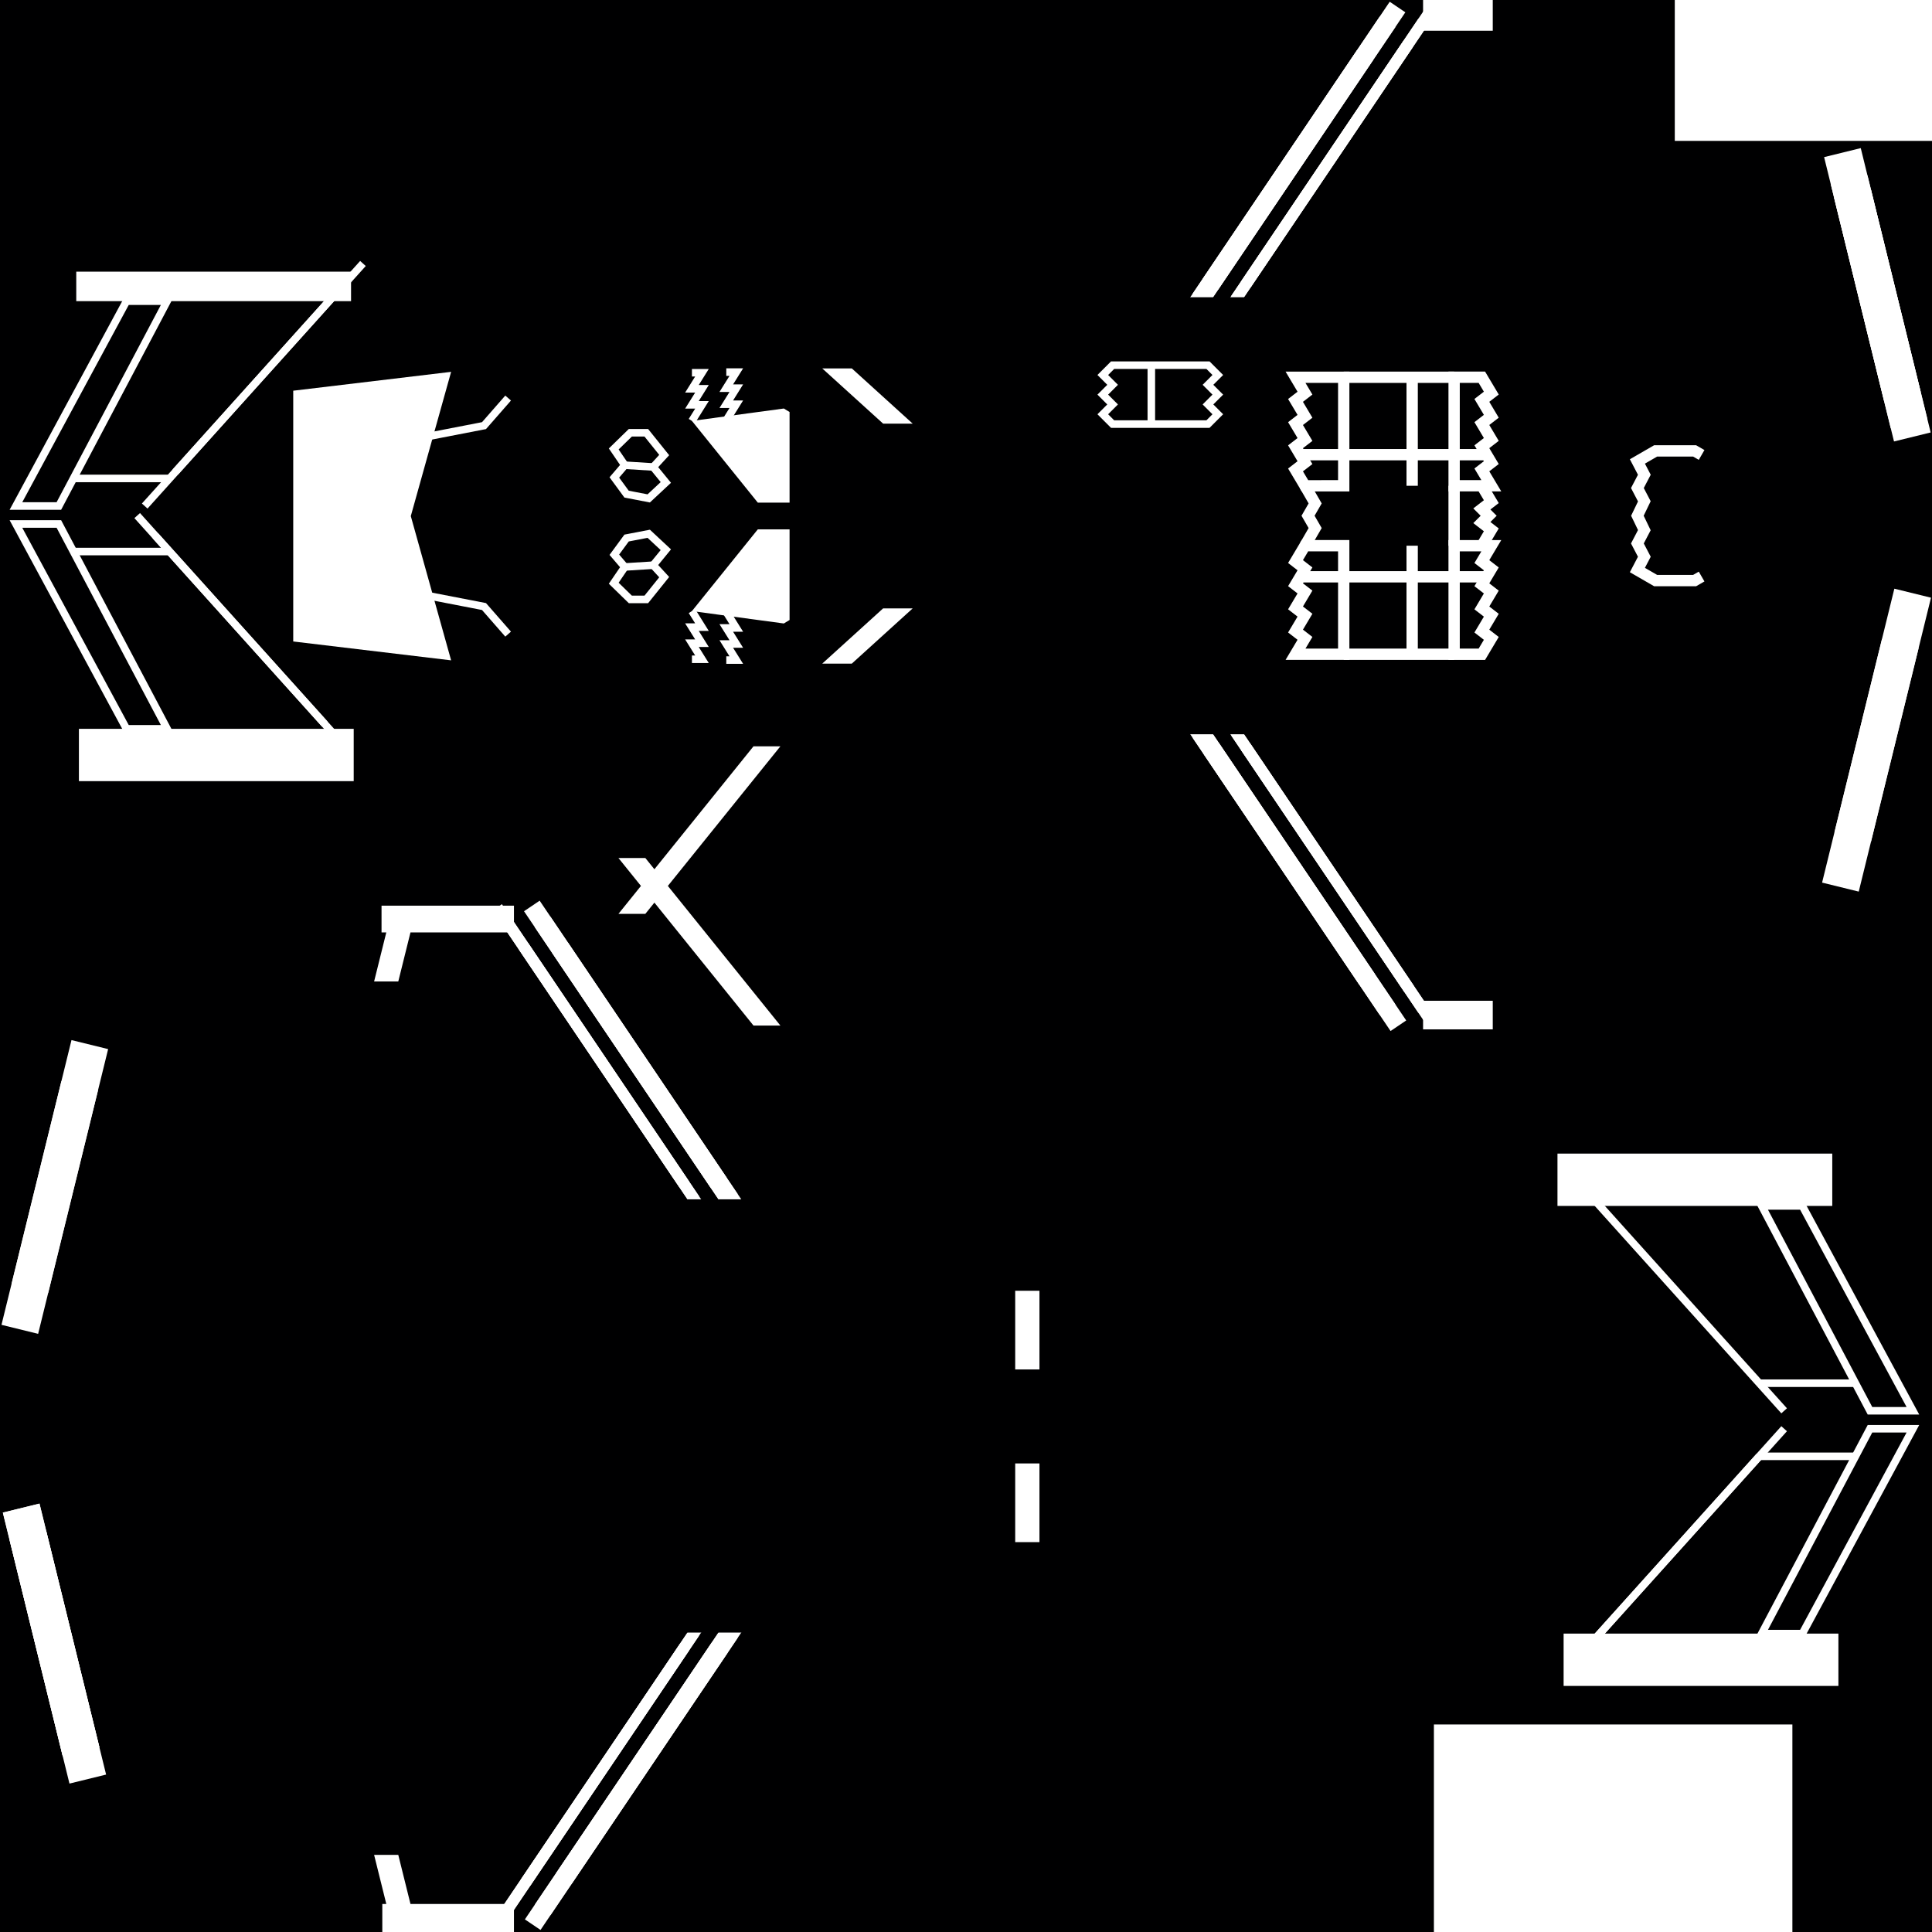 <?xml version="1.0" encoding="UTF-8" standalone="no"?>
<!-- Created with Inkscape (http://www.inkscape.org/) -->

<svg
   xmlns:dc="http://purl.org/dc/elements/1.1/"
   xmlns:cc="http://creativecommons.org/ns#"
   xmlns:rdf="http://www.w3.org/1999/02/22-rdf-syntax-ns#"
   xmlns:svg="http://www.w3.org/2000/svg"
   xmlns="http://www.w3.org/2000/svg"
   xmlns:sodipodi="http://sodipodi.sourceforge.net/DTD/sodipodi-0.dtd"
   xmlns:inkscape="http://www.inkscape.org/namespaces/inkscape"
   width="1024"
   height="1024"
   viewBox="0 0 270.933 270.933"
   version="1.1"
   id="svg8"
   inkscape:version="0.92.3 (2405546, 2018-03-11)"
   sodipodi:docname="f35a_mask.svg"
   inkscape:export-filename="/home/cel/Dropbox/MScSim/tools/asm3d/aircrafts/f35a/svg/f35a_mask.png"
   inkscape:export-xdpi="96"
   inkscape:export-ydpi="96">
  <defs
     id="defs2" />
  <sodipodi:namedview
     id="base"
     pagecolor="#ffffff"
     bordercolor="#666666"
     borderopacity="1.0"
     inkscape:pageopacity="0.0"
     inkscape:pageshadow="2"
     inkscape:zoom="0.36253032"
     inkscape:cx="694.36191"
     inkscape:cy="140.37452"
     inkscape:document-units="px"
     inkscape:current-layer="layer3"
     showgrid="false"
     inkscape:window-width="1920"
     inkscape:window-height="1010"
     inkscape:window-x="0"
     inkscape:window-y="0"
     inkscape:window-maximized="1"
     inkscape:object-paths="true"
     inkscape:snap-intersection-paths="true"
     showguides="true"
     units="px"
     inkscape:snap-midpoints="false"
     inkscape:snap-others="false"
     inkscape:snap-center="true"
     inkscape:snap-smooth-nodes="false" />
  <g
     inkscape:groupmode="layer"
     id="layer3"
     inkscape:label="Layer"
     style="display:inline"
     transform="translate(0,-26.067)">
    <rect
       style="opacity:1;fill:#000001;fill-opacity:1;stroke:none;stroke-width:1.058;stroke-linejoin:bevel;stroke-miterlimit:4;stroke-dasharray:none;stroke-dashoffset:0;stroke-opacity:1"
       id="rect1496"
       width="270.933"
       height="270.933"
       x="7.9541014e-06"
       y="26.067" />
    <path
       style="fill:none;stroke:#ffffff;stroke-width:2.646;stroke-linecap:butt;stroke-linejoin:miter;stroke-miterlimit:4;stroke-dasharray:none;stroke-opacity:1"
       d="M 105.327,250.604 79.078,289.491"
       id="path1026"
       inkscape:connector-curvature="0" />
    <path
       style="fill:none;stroke:#ffffff;stroke-width:1.587;stroke-linecap:butt;stroke-linejoin:miter;stroke-miterlimit:4;stroke-dasharray:none;stroke-opacity:1"
       d="m 99.921,251.229 -26.249,38.886"
       id="path1024"
       inkscape:connector-curvature="0" />
    <path
       inkscape:connector-curvature="0"
       id="path1022"
       d="M 104.787,197.86 78.538,158.974"
       style="fill:none;stroke:#ffffff;stroke-width:2.646;stroke-linecap:butt;stroke-linejoin:miter;stroke-miterlimit:4;stroke-dasharray:none;stroke-opacity:1" />
    <path
       inkscape:connector-curvature="0"
       id="path1020"
       d="M 99.66,197.65 73.411,158.763"
       style="fill:none;stroke:#ffffff;stroke-width:1.587;stroke-linecap:butt;stroke-linejoin:miter;stroke-miterlimit:4;stroke-dasharray:none;stroke-opacity:1" />
    <path
       inkscape:connector-curvature="0"
       id="path988"
       d="m 171.358,125.87 26.249,38.886"
       style="fill:none;stroke:#ffffff;stroke-width:1.587;stroke-linecap:butt;stroke-linejoin:miter;stroke-miterlimit:4;stroke-dasharray:none;stroke-opacity:1" />
    <path
       inkscape:connector-curvature="0"
       id="path986"
       d="m 165.48,124.546 26.249,38.886"
       style="fill:none;stroke:#ffffff;stroke-width:2.646;stroke-linecap:butt;stroke-linejoin:miter;stroke-miterlimit:4;stroke-dasharray:none;stroke-opacity:1" />
    <path
       style="fill:none;stroke:#ffffff;stroke-width:1.587;stroke-linecap:butt;stroke-linejoin:miter;stroke-miterlimit:4;stroke-dasharray:none;stroke-opacity:1"
       d="M 171.246,71.08 197.495,32.194"
       id="path969"
       inkscape:connector-curvature="0" />
    <path
       style="fill:none;stroke:#ffffff;stroke-width:2.646;stroke-linecap:butt;stroke-linejoin:miter;stroke-miterlimit:4;stroke-dasharray:none;stroke-opacity:1"
       d="M 165.213,72.633 191.462,33.747"
       id="path967"
       inkscape:connector-curvature="0" />
    <g
       transform="matrix(-1,0,0,1,270.491,-126.88)"
       style="display:inline"
       id="g924-3">
      <g
         transform="matrix(1,0,0,-1,0,450.333)"
         id="g902-6">
        <path
           style="fill:none;stroke:#ffffff;stroke-width:1.058;stroke-linecap:butt;stroke-linejoin:miter;stroke-miterlimit:4;stroke-dasharray:none;stroke-opacity:1"
           d="m 224.946,195.846 26.304,29.236"
           id="path896-7"
           inkscape:connector-curvature="0" />
        <path
           sodipodi:nodetypes="cc"
           style="fill:none;stroke:#ffffff;stroke-width:1.058;stroke-linecap:butt;stroke-linejoin:miter;stroke-miterlimit:4;stroke-dasharray:none;stroke-opacity:1"
           d="m 246.713,220.04 h 13.48"
           id="path898-5"
           inkscape:connector-curvature="0" />
        <path
           inkscape:connector-curvature="0"
           id="path900-3"
           d="m 252.752,195.179 h -5.7 l 15.184,28.727 h 6.019 z"
           style="fill:none;stroke:#ffffff;stroke-width:1.058;stroke-linecap:butt;stroke-linejoin:miter;stroke-miterlimit:4;stroke-dasharray:none;stroke-opacity:1" />
        <path
           inkscape:connector-curvature="0"
           id="path1066"
           d="m 222.396,193.012 26.304,29.236"
           style="fill:none;stroke:#ffffff;stroke-width:1.058;stroke-linecap:butt;stroke-linejoin:miter;stroke-miterlimit:4;stroke-dasharray:none;stroke-opacity:1" />
      </g>
      <g
         id="g888-5">
        <path
           inkscape:connector-curvature="0"
           id="path1466-6"
           d="m 223.894,194.676 26.304,29.236"
           style="fill:none;stroke:#ffffff;stroke-width:1.058;stroke-linecap:butt;stroke-linejoin:miter;stroke-miterlimit:4;stroke-dasharray:none;stroke-opacity:1" />
        <path
           inkscape:connector-curvature="0"
           id="path1470-2"
           d="m 246.713,220.04 h 13.48"
           style="fill:none;stroke:#ffffff;stroke-width:1.058;stroke-linecap:butt;stroke-linejoin:miter;stroke-miterlimit:4;stroke-dasharray:none;stroke-opacity:1"
           sodipodi:nodetypes="cc" />
        <path
           style="fill:none;stroke:#ffffff;stroke-width:1.058;stroke-linecap:butt;stroke-linejoin:miter;stroke-miterlimit:4;stroke-dasharray:none;stroke-opacity:1"
           d="m 252.752,195.179 h -5.7 l 15.184,28.727 h 6.019 z"
           id="path883-9"
           inkscape:connector-curvature="0" />
        <path
           style="fill:none;stroke:#ffffff;stroke-width:1.058;stroke-linecap:butt;stroke-linejoin:miter;stroke-miterlimit:4;stroke-dasharray:none;stroke-opacity:1"
           d="m 219.593,189.896 26.304,29.236"
           id="path1071"
           inkscape:connector-curvature="0" />
      </g>
    </g>
    <path
       style="display:inline;fill:none;stroke:#ffffff;stroke-width:1.058;stroke-linecap:butt;stroke-linejoin:miter;stroke-miterlimit:4;stroke-dasharray:none;stroke-opacity:1"
       d="m 93.143,89.88 -2.51,-3.125 h -2.236 l -2.33,2.271 1.553,2.28 -1.468,1.716 1.716,2.34 3.107,0.598 2.399,-2.237 -1.771,-2.167 z"
       id="path4892"
       inkscape:connector-curvature="0"
       sodipodi:nodetypes="ccccccccccc" />
    <path
       style="fill:none;stroke:#ffffff;stroke-width:1.058;stroke-linecap:butt;stroke-linejoin:miter;stroke-miterlimit:4;stroke-dasharray:none;stroke-opacity:1"
       d="m 87.621,91.306 3.982,0.249"
       id="path1239"
       inkscape:connector-curvature="0" />
    <path
       sodipodi:nodetypes="ccccccccccc"
       inkscape:connector-curvature="0"
       id="path2138"
       d="m 93.143,107.001 -2.51,3.125 h -2.236 l -2.33,-2.271 1.553,-2.28 -1.468,-1.716 1.716,-2.34 3.107,-0.598 2.399,2.237 -1.771,2.167 z"
       style="display:inline;fill:none;stroke:#ffffff;stroke-width:1.058;stroke-linecap:butt;stroke-linejoin:miter;stroke-miterlimit:4;stroke-dasharray:none;stroke-opacity:1" />
    <path
       inkscape:connector-curvature="0"
       id="path2152"
       d="m 87.621,105.575 3.982,-0.249"
       style="fill:none;stroke:#ffffff;stroke-width:1.058;stroke-linecap:butt;stroke-linejoin:miter;stroke-miterlimit:4;stroke-dasharray:none;stroke-opacity:1" />
    <path
       inkscape:connector-curvature="0"
       id="path1068"
       style="display:inline;fill:none;stroke:#ffffff;stroke-width:1.587;stroke-linecap:butt;stroke-linejoin:miter;stroke-miterlimit:4;stroke-dasharray:none;stroke-opacity:1"
       d="M 188.436,94.19 V 78.972 h -6.759 l 1.325,2.226 -1.325,1.023 1.325,2.226 -1.325,1.023 1.325,2.226 -1.325,1.023 1.325,2.226 -1.325,1.023 1.325,2.226 z"
       sodipodi:nodetypes="ccccccccccccc" />
    <path
       style="display:inline;fill:none;stroke:#ffffff;stroke-width:1.587;stroke-linecap:butt;stroke-linejoin:miter;stroke-miterlimit:4;stroke-dasharray:none;stroke-opacity:1"
       d="m 207.808,91.965 1.325,-1.023 -1.325,-2.226 1.325,-1.023 -1.325,-2.226 1.325,-1.023 -1.325,-2.226 1.325,-1.023 -1.325,-2.226 h -3.89 v 15.219 l 5.215,7e-6 z"
       id="path1068-3"
       inkscape:connector-curvature="0"
       sodipodi:nodetypes="ccccccccccccc" />
    <path
       style="display:inline;fill:none;stroke:#ffffff;stroke-width:1.587;stroke-linecap:butt;stroke-linejoin:miter;stroke-miterlimit:4;stroke-dasharray:none;stroke-opacity:1"
       d="M 188.436,78.972 H 203.918"
       id="path1106"
       inkscape:connector-curvature="0" />
    <path
       style="display:inline;fill:none;stroke:#ffffff;stroke-width:1.587;stroke-linecap:butt;stroke-linejoin:miter;stroke-miterlimit:4;stroke-dasharray:none;stroke-opacity:1"
       d="M 208.471,89.829 182.339,89.829"
       id="path1108"
       inkscape:connector-curvature="0" />
    <path
       style="display:inline;fill:none;stroke:#ffffff;stroke-width:1.587;stroke-linecap:butt;stroke-linejoin:miter;stroke-miterlimit:4;stroke-dasharray:none;stroke-opacity:1"
       d="M 198.034,78.972 V 94.19"
       id="path1110"
       inkscape:connector-curvature="0" />
    <path
       style="fill:none;stroke:#ffffff;stroke-width:2.646;stroke-linecap:butt;stroke-linejoin:miter;stroke-miterlimit:4;stroke-dasharray:none;stroke-opacity:1"
       d="M 168.331,68.014 194.58,29.128"
       id="path1074"
       inkscape:connector-curvature="0" />
    <path
       style="fill:none;stroke:#ffffff;stroke-width:1.587;stroke-linecap:butt;stroke-linejoin:miter;stroke-miterlimit:4;stroke-dasharray:none;stroke-opacity:1"
       d="M 173.316,68.014 199.565,29.128"
       id="path1076"
       inkscape:connector-curvature="0" />
    <path
       style="fill:none;stroke:#ffffff;stroke-width:5.292;stroke-linecap:butt;stroke-linejoin:miter;stroke-miterlimit:4;stroke-dasharray:none;stroke-opacity:1"
       d="m 259.314,51.297 8.402,34.173"
       id="path1078"
       inkscape:connector-curvature="0" />
    <path
       sodipodi:nodetypes="ccccccccccccc"
       d="m 188.436,102.594 v 15.219 h -6.759 l 1.325,-2.226 -1.325,-1.023 1.325,-2.226 -1.325,-1.023 1.325,-2.226 -1.325,-1.023 1.325,-2.226 -1.325,-1.023 1.325,-2.226 z"
       style="display:inline;fill:none;stroke:#ffffff;stroke-width:1.587;stroke-linecap:butt;stroke-linejoin:miter;stroke-miterlimit:4;stroke-dasharray:none;stroke-opacity:1"
       id="path1180"
       inkscape:connector-curvature="0" />
    <path
       sodipodi:nodetypes="ccccccccccccc"
       inkscape:connector-curvature="0"
       id="path1182"
       d="m 207.808,104.82 1.325,1.023 -1.325,2.226 1.325,1.023 -1.325,2.226 1.325,1.023 -1.325,2.226 1.325,1.023 -1.325,2.226 h -3.89 v -15.219 h 5.215 z"
       style="display:inline;fill:none;stroke:#ffffff;stroke-width:1.587;stroke-linecap:butt;stroke-linejoin:miter;stroke-miterlimit:4;stroke-dasharray:none;stroke-opacity:1" />
    <path
       inkscape:connector-curvature="0"
       id="path1184"
       d="M 188.436,117.813 H 203.918"
       style="display:inline;fill:none;stroke:#ffffff;stroke-width:1.587;stroke-linecap:butt;stroke-linejoin:miter;stroke-miterlimit:4;stroke-dasharray:none;stroke-opacity:1" />
    <path
       inkscape:connector-curvature="0"
       id="path1186"
       d="m 208.471,106.955 -26.132,10e-6"
       style="display:inline;fill:none;stroke:#ffffff;stroke-width:1.587;stroke-linecap:butt;stroke-linejoin:miter;stroke-miterlimit:4;stroke-dasharray:none;stroke-opacity:1" />
    <path
       inkscape:connector-curvature="0"
       id="path1188"
       d="m 198.034,117.813 v -15.219"
       style="display:inline;fill:none;stroke:#ffffff;stroke-width:1.587;stroke-linecap:butt;stroke-linejoin:miter;stroke-miterlimit:4;stroke-dasharray:none;stroke-opacity:1" />
    <path
       id="path1204"
       style="display:inline;fill:none;stroke:#ffffff;stroke-width:1.587;stroke-linecap:butt;stroke-linejoin:miter;stroke-miterlimit:4;stroke-dasharray:none;stroke-opacity:1"
       d="m 238.624,89.866 -0.982,-0.567 h -5.463 l -2.56,1.479 0.974,1.864 -0.974,1.864 0.974,1.864 -0.974,2.022 0.974,2.022 -0.974,1.864 0.974,1.864 -0.974,1.864 2.56,1.479 h 5.463 l 0.982,-0.567"
       inkscape:connector-curvature="0"
       sodipodi:nodetypes="ccccccccccccccc" />
    <path
       inkscape:connector-curvature="0"
       id="path1206"
       d="m 168.331,128.77 26.249,38.886"
       style="fill:none;stroke:#ffffff;stroke-width:2.646;stroke-linecap:butt;stroke-linejoin:miter;stroke-miterlimit:4;stroke-dasharray:none;stroke-opacity:1" />
    <path
       inkscape:connector-curvature="0"
       id="path1208"
       d="m 173.316,128.77 26.249,38.886"
       style="fill:none;stroke:#ffffff;stroke-width:1.587;stroke-linecap:butt;stroke-linejoin:miter;stroke-miterlimit:4;stroke-dasharray:none;stroke-opacity:1" />
    <path
       inkscape:connector-curvature="0"
       id="path1210"
       d="m 259.821,143.426 8.402,-34.173"
       style="fill:none;stroke:#ffffff;stroke-width:5.292;stroke-linecap:butt;stroke-linejoin:miter;stroke-miterlimit:4;stroke-dasharray:none;stroke-opacity:1" />
    <path
       inkscape:connector-curvature="0"
       id="path1253"
       d="M 169.732,65.939 195.981,27.053"
       style="fill:none;stroke:#ffffff;stroke-width:2.646;stroke-linecap:butt;stroke-linejoin:miter;stroke-miterlimit:4;stroke-dasharray:none;stroke-opacity:1" />
    <path
       inkscape:connector-curvature="0"
       id="path1255"
       d="M 174.675,66 200.924,27.114"
       style="fill:none;stroke:#ffffff;stroke-width:1.587;stroke-linecap:butt;stroke-linejoin:miter;stroke-miterlimit:4;stroke-dasharray:none;stroke-opacity:1" />
    <path
       style="fill:none;stroke:#ffffff;stroke-width:2.646;stroke-linecap:butt;stroke-linejoin:miter;stroke-miterlimit:4;stroke-dasharray:none;stroke-opacity:1"
       d="m 169.853,131.025 26.249,38.886"
       id="path1257"
       inkscape:connector-curvature="0" />
    <path
       style="fill:none;stroke:#ffffff;stroke-width:1.587;stroke-linecap:butt;stroke-linejoin:miter;stroke-miterlimit:4;stroke-dasharray:none;stroke-opacity:1"
       d="m 174.706,130.83 26.249,38.886"
       id="path1259"
       inkscape:connector-curvature="0" />
    <path
       inkscape:connector-curvature="0"
       id="path1261"
       d="M 258.373,47.469 266.775,81.643"
       style="fill:none;stroke:#ffffff;stroke-width:5.292;stroke-linecap:butt;stroke-linejoin:miter;stroke-miterlimit:4;stroke-dasharray:none;stroke-opacity:1" />
    <path
       style="fill:none;stroke:#ffffff;stroke-width:5.292;stroke-linecap:butt;stroke-linejoin:miter;stroke-miterlimit:4;stroke-dasharray:none;stroke-opacity:1"
       d="m 259.774,53.17 8.402,34.173"
       id="path1263"
       inkscape:connector-curvature="0" />
    <path
       style="fill:none;stroke:#ffffff;stroke-width:5.292;stroke-linecap:butt;stroke-linejoin:miter;stroke-miterlimit:4;stroke-dasharray:none;stroke-opacity:1"
       d="m 258.089,150.47 8.402,-34.173"
       id="path1265"
       inkscape:connector-curvature="0" />
    <path
       style="fill:none;stroke:#ffffff;stroke-width:2.646;stroke-linecap:butt;stroke-linejoin:miter;stroke-miterlimit:4;stroke-dasharray:none;stroke-opacity:1"
       d="M 102.353,255.01 76.104,293.896"
       id="path1074-3"
       inkscape:connector-curvature="0" />
    <path
       style="fill:none;stroke:#ffffff;stroke-width:1.587;stroke-linecap:butt;stroke-linejoin:miter;stroke-miterlimit:4;stroke-dasharray:none;stroke-opacity:1"
       d="M 97.368,255.01 71.119,293.896"
       id="path1076-6"
       inkscape:connector-curvature="0" />
    <path
       style="fill:none;stroke:#ffffff;stroke-width:5.292;stroke-linecap:butt;stroke-linejoin:miter;stroke-miterlimit:4;stroke-dasharray:none;stroke-opacity:1"
       d="M 11.37,271.727 2.968,237.554"
       id="path1078-0"
       inkscape:connector-curvature="0" />
    <path
       inkscape:connector-curvature="0"
       id="path1206-0"
       d="M 102.353,194.254 76.104,155.368"
       style="fill:none;stroke:#ffffff;stroke-width:2.646;stroke-linecap:butt;stroke-linejoin:miter;stroke-miterlimit:4;stroke-dasharray:none;stroke-opacity:1" />
    <path
       inkscape:connector-curvature="0"
       id="path1208-2"
       d="M 97.368,194.254 71.119,155.368"
       style="fill:none;stroke:#ffffff;stroke-width:1.587;stroke-linecap:butt;stroke-linejoin:miter;stroke-miterlimit:4;stroke-dasharray:none;stroke-opacity:1" />
    <path
       inkscape:connector-curvature="0"
       id="path1210-3"
       d="M 11.179,178.313 2.778,212.486"
       style="fill:none;stroke:#ffffff;stroke-width:5.292;stroke-linecap:butt;stroke-linejoin:miter;stroke-miterlimit:4;stroke-dasharray:none;stroke-opacity:1" />
    <path
       inkscape:connector-curvature="0"
       id="path1253-7"
       d="M 100.952,257.086 74.703,295.972"
       style="fill:none;stroke:#ffffff;stroke-width:2.646;stroke-linecap:butt;stroke-linejoin:miter;stroke-miterlimit:4;stroke-dasharray:none;stroke-opacity:1" />
    <path
       inkscape:connector-curvature="0"
       id="path1255-5"
       d="M 96.009,257.024 69.76,295.911"
       style="fill:none;stroke:#ffffff;stroke-width:1.587;stroke-linecap:butt;stroke-linejoin:miter;stroke-miterlimit:4;stroke-dasharray:none;stroke-opacity:1" />
    <path
       style="fill:none;stroke:#ffffff;stroke-width:2.646;stroke-linecap:butt;stroke-linejoin:miter;stroke-miterlimit:4;stroke-dasharray:none;stroke-opacity:1"
       d="M 100.831,191.999 74.582,153.113"
       id="path1257-9"
       inkscape:connector-curvature="0" />
    <path
       style="fill:none;stroke:#ffffff;stroke-width:1.587;stroke-linecap:butt;stroke-linejoin:miter;stroke-miterlimit:4;stroke-dasharray:none;stroke-opacity:1"
       d="M 95.978,192.194 69.729,153.308"
       id="path1259-2"
       inkscape:connector-curvature="0" />
    <path
       inkscape:connector-curvature="0"
       id="path1261-2"
       d="M 12.311,275.555 3.909,241.382"
       style="fill:none;stroke:#ffffff;stroke-width:5.292;stroke-linecap:butt;stroke-linejoin:miter;stroke-miterlimit:4;stroke-dasharray:none;stroke-opacity:1" />
    <path
       style="fill:none;stroke:#ffffff;stroke-width:5.292;stroke-linecap:butt;stroke-linejoin:miter;stroke-miterlimit:4;stroke-dasharray:none;stroke-opacity:1"
       d="M 11.37,271.727 2.968,237.554"
       id="path1263-8"
       inkscape:connector-curvature="0" />
    <path
       style="fill:none;stroke:#ffffff;stroke-width:5.292;stroke-linecap:butt;stroke-linejoin:miter;stroke-miterlimit:4;stroke-dasharray:none;stroke-opacity:1"
       d="M 12.595,172.555 4.193,206.728"
       id="path1265-9"
       inkscape:connector-curvature="0" />
    <g
       id="g924">
      <g
         transform="matrix(1,0,0,-1,0,450.333)"
         id="g902">
        <path
           style="fill:none;stroke:#ffffff;stroke-width:1.058;stroke-linecap:butt;stroke-linejoin:miter;stroke-miterlimit:4;stroke-dasharray:none;stroke-opacity:1"
           d="m 223.894,194.676 26.304,29.236"
           id="path896"
           inkscape:connector-curvature="0" />
        <path
           sodipodi:nodetypes="cc"
           style="fill:none;stroke:#ffffff;stroke-width:1.058;stroke-linecap:butt;stroke-linejoin:miter;stroke-miterlimit:4;stroke-dasharray:none;stroke-opacity:1"
           d="m 246.713,220.04 h 13.48"
           id="path898"
           inkscape:connector-curvature="0" />
        <path
           inkscape:connector-curvature="0"
           id="path900"
           d="m 252.752,195.179 h -5.7 l 15.184,28.727 h 6.019 z"
           style="fill:none;stroke:#ffffff;stroke-width:1.058;stroke-linecap:butt;stroke-linejoin:miter;stroke-miterlimit:4;stroke-dasharray:none;stroke-opacity:1" />
        <path
           inkscape:connector-curvature="0"
           id="path1073"
           d="m 220.41,190.804 26.304,29.236"
           style="fill:none;stroke:#ffffff;stroke-width:1.058;stroke-linecap:butt;stroke-linejoin:miter;stroke-miterlimit:4;stroke-dasharray:none;stroke-opacity:1" />
      </g>
      <g
         id="g888">
        <path
           inkscape:connector-curvature="0"
           id="path1466"
           d="m 223.894,194.676 26.304,29.236"
           style="fill:none;stroke:#ffffff;stroke-width:1.058;stroke-linecap:butt;stroke-linejoin:miter;stroke-miterlimit:4;stroke-dasharray:none;stroke-opacity:1" />
        <path
           inkscape:connector-curvature="0"
           id="path1470"
           d="m 246.713,220.04 13.48,0"
           style="fill:none;stroke:#ffffff;stroke-width:1.058;stroke-linecap:butt;stroke-linejoin:miter;stroke-miterlimit:4;stroke-dasharray:none;stroke-opacity:1"
           sodipodi:nodetypes="cc" />
        <path
           style="fill:none;stroke:#ffffff;stroke-width:1.058;stroke-linecap:butt;stroke-linejoin:miter;stroke-opacity:1;stroke-miterlimit:4;stroke-dasharray:none"
           d="m 252.752,195.179 h -5.7 l 15.184,28.727 h 6.019 z"
           id="path883"
           inkscape:connector-curvature="0" />
      </g>
    </g>
    <rect
       style="opacity:1;fill:#000001;fill-opacity:1;stroke:none;stroke-width:1.058;stroke-linejoin:bevel;stroke-miterlimit:4;stroke-dasharray:none;stroke-dashoffset:0;stroke-opacity:1"
       id="rect965"
       width="21.013"
       height="10.296"
       x="157.494"
       y="67.75" />
    <rect
       style="display:inline;opacity:1;fill:#000001;fill-opacity:1;stroke:none;stroke-width:1.058;stroke-linejoin:bevel;stroke-miterlimit:4;stroke-dasharray:none;stroke-dashoffset:0;stroke-opacity:1"
       id="rect965-1"
       width="21.013"
       height="10.296"
       x="157.494"
       y="118.739" />
    <rect
       style="display:inline;opacity:1;fill:#000001;fill-opacity:1;stroke:none;stroke-width:1.058;stroke-linejoin:bevel;stroke-miterlimit:4;stroke-dasharray:none;stroke-dashoffset:0;stroke-opacity:1"
       id="rect965-1-2"
       width="21.013"
       height="10.296"
       x="90.695"
       y="244.714" />
    <rect
       style="display:inline;opacity:1;fill:#000001;fill-opacity:1;stroke:none;stroke-width:1.058;stroke-linejoin:bevel;stroke-miterlimit:4;stroke-dasharray:none;stroke-dashoffset:0;stroke-opacity:1"
       id="rect965-1-2-7"
       width="21.013"
       height="10.296"
       x="90.695"
       y="194.254" />
    <rect
       style="opacity:1;fill:#ffffff;fill-opacity:1;stroke:none;stroke-width:1.058;stroke-linejoin:bevel;stroke-miterlimit:4;stroke-dasharray:none;stroke-dashoffset:0;stroke-opacity:1"
       id="rect1028"
       width="38.535"
       height="7.337"
       x="218.412"
       y="187.842" />
    <rect
       style="display:inline;opacity:1;fill:#ffffff;fill-opacity:1;stroke:none;stroke-width:1.058;stroke-linejoin:bevel;stroke-miterlimit:4;stroke-dasharray:none;stroke-dashoffset:0;stroke-opacity:1"
       id="rect1028-0"
       width="38.535"
       height="7.337"
       x="219.273"
       y="255.154" />
    <rect
       style="display:inline;opacity:1;fill:#ffffff;fill-opacity:1;stroke:none;stroke-width:1.058;stroke-linejoin:bevel;stroke-miterlimit:4;stroke-dasharray:none;stroke-dashoffset:0;stroke-opacity:1"
       id="rect1028-9"
       width="38.535"
       height="7.337"
       x="11.066"
       y="128.274" />
    <rect
       style="display:inline;opacity:1;fill:#ffffff;fill-opacity:1;stroke:none;stroke-width:1.058;stroke-linejoin:bevel;stroke-miterlimit:4;stroke-dasharray:none;stroke-dashoffset:0;stroke-opacity:1"
       id="rect1028-9-3"
       width="38.535"
       height="4.135"
       x="10.694"
       y="64.164" />
    <rect
       style="opacity:1;fill:#ffffff;fill-opacity:1;stroke:none;stroke-width:1.058;stroke-linejoin:bevel;stroke-miterlimit:4;stroke-dasharray:none;stroke-dashoffset:0;stroke-opacity:1"
       id="rect1075"
       width="50.271"
       height="29.104"
       x="201.083"
       y="267.896" />
    <path
       style="fill:#ffffff;fill-opacity:1;stroke:none;stroke-width:0.265px;stroke-linecap:butt;stroke-linejoin:miter;stroke-opacity:1"
       d="m 115.306,77.73 8.539,7.746 h 2.073 2.074 l -8.539,-7.746 h -2.073 z"
       id="path1087"
       inkscape:connector-curvature="0" />
    <path
       style="fill:#ffffff;fill-opacity:1;stroke:none;stroke-width:0.265px;stroke-linecap:butt;stroke-linejoin:miter;stroke-opacity:1"
       d="m 123.845,111.383 -8.539,7.746 h 2.074 2.073 l 8.539,-7.746 h -2.074 z"
       id="path1089"
       inkscape:connector-curvature="0" />
    <path
       style="fill:#ffffff;stroke:none;stroke-width:0.265px;stroke-linecap:butt;stroke-linejoin:miter;stroke-opacity:1;fill-opacity:1"
       d="m 63.263,78.212 -22.142,2.646 v 35.166 l 22.142,2.646 -5.655,-20.229 z"
       id="path1367"
       inkscape:connector-curvature="0"
       sodipodi:nodetypes="cccccc" />
    <rect
       style="opacity:1;fill:#ffffff;fill-opacity:1;stroke:none;stroke-width:1.058;stroke-linejoin:bevel;stroke-miterlimit:4;stroke-dasharray:none;stroke-dashoffset:0;stroke-opacity:1"
       id="rect1369"
       width="36.071"
       height="19.757"
       x="234.863"
       y="26.067" />
    <path
       style="fill:#ffffff;fill-opacity:1;stroke:none;stroke-width:0.265px;stroke-linecap:butt;stroke-linejoin:miter;stroke-opacity:1"
       d="m 109.921,83.355 -12.887,1.739 9.234,11.456 h 4.457 V 83.844 Z"
       id="path1385"
       inkscape:connector-curvature="0" />
    <path
       inkscape:connector-curvature="0"
       id="path1387"
       d="m 109.921,113.5 -12.887,-1.739 9.234,-11.456 h 4.457 v 12.706 z"
       style="fill:#ffffff;fill-opacity:1;stroke:none;stroke-width:0.265px;stroke-linecap:butt;stroke-linejoin:miter;stroke-opacity:1" />
    <path
       style="opacity:1;fill:#ffffff;fill-opacity:1;stroke:none;stroke-width:1px;stroke-linecap:butt;stroke-linejoin:miter;stroke-opacity:1"
       d="M 398.74 394.934 L 374.916 424.492 L 351.092 454.051 L 346.301 459.996 L 341.5 454.039 L 327.268 454.039 L 339.184 468.824 L 327.268 483.609 L 341.5 483.609 L 346.301 477.652 L 351.092 483.598 L 374.916 513.156 L 398.74 542.715 L 412.973 542.715 L 389.148 513.156 L 365.324 483.598 L 353.416 468.824 L 365.324 454.051 L 389.148 424.492 L 412.973 394.934 L 398.74 394.934 z "
       id="path922"
       transform="matrix(0.265,0,0,0.265,0,26.067)" />
    <rect
       style="opacity:1;fill:#ffffff;fill-opacity:1;stroke:none;stroke-width:1.058;stroke-linejoin:bevel;stroke-miterlimit:4;stroke-dasharray:none;stroke-dashoffset:0;stroke-opacity:1"
       id="rect905"
       width="9.771"
       height="4.309"
       x="199.565"
       y="26.067" />
    <rect
       style="display:inline;opacity:1;fill:#ffffff;fill-opacity:1;stroke:none;stroke-width:1.058;stroke-linejoin:bevel;stroke-miterlimit:4;stroke-dasharray:none;stroke-dashoffset:0;stroke-opacity:1"
       id="rect905-3"
       width="9.771"
       height="4.011"
       x="199.565"
       y="166.409" />
    <path
       style="display:inline;opacity:1;fill:#ffffff;fill-opacity:1;stroke:none;stroke-width:4;stroke-linejoin:bevel;stroke-miterlimit:4;stroke-dasharray:none;stroke-dashoffset:0;stroke-opacity:1"
       d="M 197.973 981.58 L 204.426 1007.555 L 202.312 1007.555 L 202.312 1023.801 L 271.98 1023.801 L 271.98 1007.555 L 217.219 1007.555 L 210.764 981.58 L 204.369 981.58 L 197.973 981.58 z "
       transform="matrix(0.265,0,0,0.265,0,26.067)"
       id="rect905-6" />
    <path
       style="display:inline;opacity:1;fill:#ffffff;fill-opacity:1;stroke:none;stroke-width:4;stroke-linejoin:bevel;stroke-miterlimit:4;stroke-dasharray:none;stroke-dashoffset:0;stroke-opacity:1"
       d="M 201.904 479.271 L 201.904 493.412 L 204.426 493.412 L 197.973 519.387 L 204.369 519.387 L 210.764 519.387 L 217.219 493.412 L 271.98 493.412 L 271.98 479.271 L 201.904 479.271 z "
       transform="matrix(0.265,0,0,0.265,0,26.067)"
       id="rect905-6-7" />
    <path
       id="path1481"
       style="fill:none;stroke:#ffffff;stroke-width:1.058;stroke-linecap:butt;stroke-linejoin:miter;stroke-opacity:1;stroke-miterlimit:4;stroke-dasharray:none"
       d="m 97.034,85.094 1.406,-2.252 -1.406,0 1.406,-2.252 h -1.406 l 1.406,-2.252 h -1.406"
       inkscape:connector-curvature="0"
       sodipodi:nodetypes="ccccccc" />
    <path
       id="path1500"
       style="display:inline;fill:none;stroke:#ffffff;stroke-width:1.058;stroke-linecap:butt;stroke-linejoin:miter;stroke-miterlimit:4;stroke-dasharray:none;stroke-opacity:1"
       d="m 101.85,85.006 1.406,-2.252 h -1.406 l 1.406,-2.252 h -1.406 l 1.406,-2.252 h -1.406"
       inkscape:connector-curvature="0"
       sodipodi:nodetypes="ccccccc" />
    <path
       style="fill:none;stroke:#ffffff;stroke-width:1.058;stroke-linecap:butt;stroke-linejoin:miter;stroke-opacity:1;stroke-miterlimit:4;stroke-dasharray:none"
       d="m 71.257,81.888 -3.383,3.867 -7.105,1.377 -7.105,1.377"
       id="path1502"
       inkscape:connector-curvature="0" />
    <path
       id="path1500-7"
       style="display:inline;fill:none;stroke:#ffffff;stroke-width:1.058;stroke-linecap:butt;stroke-linejoin:miter;stroke-miterlimit:4;stroke-dasharray:none;stroke-opacity:1"
       d="m 101.85,111.875 1.406,2.252 h -1.406 l 1.406,2.252 h -1.406 l 1.406,2.252 h -1.406"
       inkscape:connector-curvature="0"
       sodipodi:nodetypes="ccccccc" />
    <path
       id="path1481-5"
       style="display:inline;fill:none;stroke:#ffffff;stroke-width:1.058;stroke-linecap:butt;stroke-linejoin:miter;stroke-miterlimit:4;stroke-dasharray:none;stroke-opacity:1"
       d="m 97.034,111.761 1.406,2.252 h -1.406 l 1.406,2.252 h -1.406 l 1.406,2.252 h -1.406"
       inkscape:connector-curvature="0"
       sodipodi:nodetypes="ccccccc" />
    <path
       style="display:inline;fill:none;stroke:#ffffff;stroke-width:1.058;stroke-linecap:butt;stroke-linejoin:miter;stroke-miterlimit:4;stroke-dasharray:none;stroke-opacity:1"
       d="m 71.257,114.993 -3.383,-3.867 -7.105,-1.377 -7.105,-1.377"
       id="path1502-3"
       inkscape:connector-curvature="0" />
    <path
       id="path1156"
       style="fill:none;stroke:#ffffff;stroke-width:1.058;stroke-linecap:butt;stroke-linejoin:miter;stroke-opacity:1;stroke-miterlimit:4;stroke-dasharray:none"
       d="m 170.777,84.161 -1.377,-1.377 1.377,-1.377 -1.377,-1.377 1.377,-1.377 -1.377,-1.377 h -13.374 l -1.377,1.377 1.377,1.377 -1.377,1.377 1.377,1.377 -1.377,1.377 1.377,1.377 h 13.374 z"
       inkscape:connector-curvature="0"
       sodipodi:nodetypes="ccccccccccccccc" />
    <path
       style="fill:none;stroke:#fffffe;stroke-width:1.058;stroke-linecap:butt;stroke-linejoin:miter;stroke-opacity:1;stroke-miterlimit:4;stroke-dasharray:none"
       d="m 161.455,77.277 v 8.26"
       id="path1159"
       inkscape:connector-curvature="0" />
    <path
       style="display:inline;fill:none;stroke:#ffffff;stroke-width:1.588;stroke-linecap:butt;stroke-linejoin:miter;stroke-miterlimit:4;stroke-dasharray:none;stroke-opacity:1"
       d="m 183.002,94.19 1.428,2.474 -0.998,1.728 0.998,1.728 -1.428,2.474"
       id="path1113-6"
       inkscape:connector-curvature="0" />
    <path
       style="display:inline;fill:none;stroke:#ffffff;stroke-width:1.588;stroke-linecap:butt;stroke-linejoin:miter;stroke-miterlimit:4;stroke-dasharray:none;stroke-opacity:1"
       d="m 203.918,94.19 v 8.404"
       id="path1125-0"
       inkscape:connector-curvature="0" />
    <path
       id="path1097-6"
       style="display:inline;fill:none;stroke:#ffffff;stroke-width:1.588;stroke-linecap:butt;stroke-linejoin:miter;stroke-miterlimit:4;stroke-dasharray:none;stroke-opacity:1"
       d="m 207.808,94.19 1.325,2.226 -1.325,1.023 0.954,0.954 -0.954,0.954 1.325,1.023 -1.325,2.226"
       inkscape:connector-curvature="0"
       sodipodi:nodetypes="ccccccc" />
    <rect
       y="231.291"
       x="142.366"
       height="11.035"
       width="3.401"
       id="rect1097"
       style="display:inline;opacity:1;fill:#ffffff;fill-opacity:1;stroke:none;stroke-width:1.058;stroke-linejoin:bevel;stroke-miterlimit:4;stroke-dasharray:none;stroke-dashoffset:0;stroke-opacity:1" />
    <rect
       style="display:inline;opacity:1;fill:#ffffff;fill-opacity:1;stroke:none;stroke-width:1.058;stroke-linejoin:bevel;stroke-miterlimit:4;stroke-dasharray:none;stroke-dashoffset:0;stroke-opacity:1"
       id="rect1159"
       width="3.401"
       height="11.035"
       x="142.366"
       y="207.076" />
  </g>
  <g
     inkscape:groupmode="layer"
     id="layer1"
     inkscape:label="Layer 1"
     style="display:none">
    <path
       style="display:inline;fill:#ffffff;fill-opacity:1;stroke:none;stroke-width:1px;stroke-linecap:butt;stroke-linejoin:miter;stroke-opacity:1"
       d="m 357.258,416.5 -13.426,7.992 -23.824,29.559 h 76.436 l 23.824,-29.559 h -30.662 l -9.275,-7.389 z m -37.25,67.098 23.824,29.559 13.426,7.992 23.072,-0.604 9.275,-7.389 h 30.662 l -23.824,-29.559 z"
       id="path1099"
       transform="scale(0.265)"
       inkscape:connector-curvature="0" />
  </g>
</svg>
